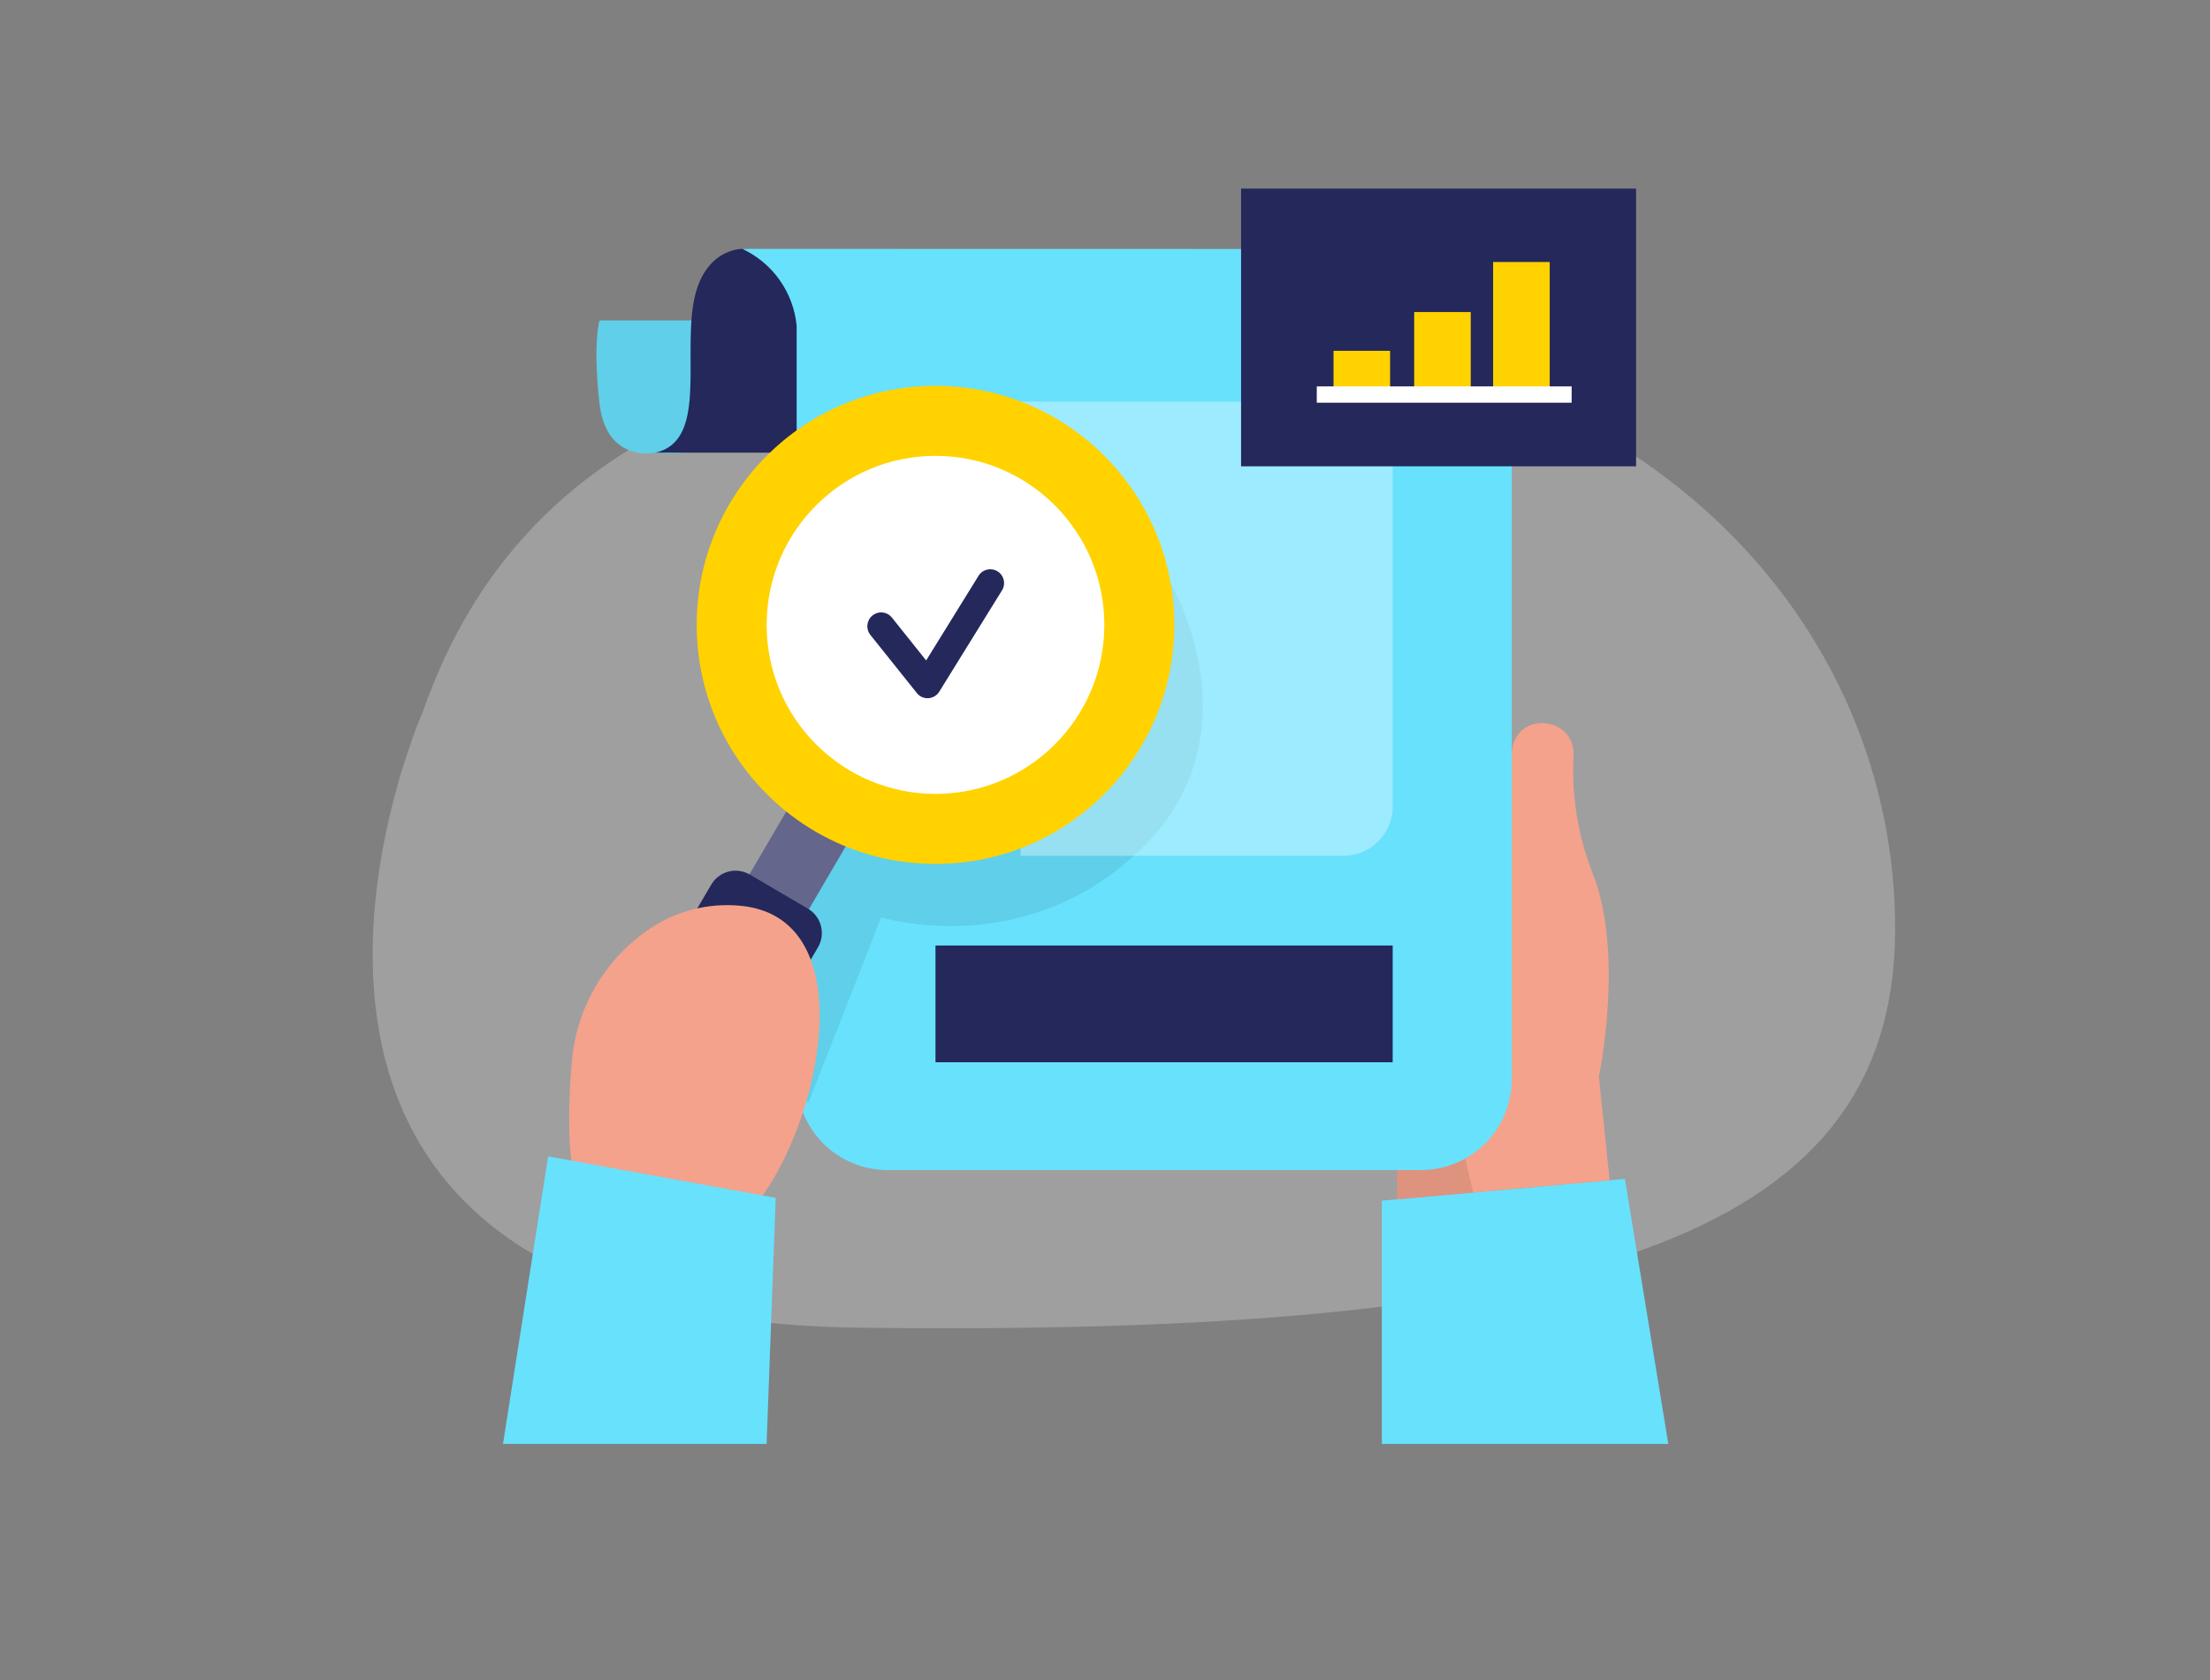 <svg width="167" height="127" viewBox="0 0 167 127" fill="none" xmlns="http://www.w3.org/2000/svg">
<rect x="0" y="0" width="167" height="127" fill="#808080" stroke="none"/>
<g id="Take">
<path id="Vector" opacity="0.3" d="M31.943 53.821C31.943 53.821 11.644 99.717 65.088 100.361C118.532 101.004 142.96 93.956 143.203 70.594C143.445 47.233 124.198 25.443 90.648 25.196C57.097 24.95 38.957 33.754 31.943 53.821Z" fill="#E6E6E6"/>
<path id="Vector_2" d="M104.421 109.144V90.753L122.787 89.11L126.068 109.144H104.421Z" fill="#68E1FD"/>
<path id="Vector_3" d="M101.01 81.376L105.569 87.798V90.653L121.634 89.215L120.82 81.376C120.82 81.376 122.787 72.037 120.328 65.958C119.233 63.14 118.748 60.122 118.904 57.103C119.025 54.323 115.034 53.683 114.311 56.376C113.932 58.287 113.77 60.235 113.827 62.183C113.838 63.166 113.633 64.139 113.226 65.034C112.245 67.204 110.608 71.464 111.589 73.851L109.698 83.165L101.01 81.376Z" fill="#F4A28C"/>
<path id="Vector_4" opacity="0.09" d="M109.698 83.145L111.322 90.139L105.569 90.653V87.798L101.01 81.376L109.698 83.145Z" fill="black"/>
<path id="Vector_5" d="M49.541 34.214C49.541 34.214 45.825 35.05 45.303 30.493C44.781 25.936 45.303 24.222 45.303 24.222H54.041C54.041 24.222 58.475 35.197 49.541 34.214Z" fill="#68E1FD"/>
<path id="Vector_6" opacity="0.08" d="M49.541 34.214C49.541 34.214 45.825 35.05 45.303 30.493C44.781 25.936 45.303 24.222 45.303 24.222H54.041C54.041 24.222 58.475 35.197 49.541 34.214Z" fill="black"/>
<path id="Vector_7" d="M56.095 18.812C56.095 18.812 53.064 18.737 52.38 23.047C51.695 27.358 53.356 33.332 49.541 34.214H60.199C60.199 34.214 66.758 19.08 56.095 18.812Z" fill="#24285B"/>
<path id="Vector_8" d="M62.75 18.812H56.095C57.224 19.34 58.196 20.152 58.915 21.169C59.635 22.187 60.077 23.374 60.199 24.615V81.573C60.199 83.394 60.922 85.141 62.208 86.43C63.495 87.718 65.24 88.442 67.059 88.442H107.381C108.282 88.442 109.173 88.264 110.005 87.918C110.837 87.573 111.593 87.067 112.23 86.429C112.867 85.791 113.371 85.034 113.716 84.201C114.06 83.368 114.237 82.475 114.236 81.573V26.388C114.236 25.394 114.041 24.41 113.661 23.491C113.281 22.573 112.724 21.738 112.022 21.036C111.319 20.333 110.486 19.776 109.569 19.396C108.651 19.016 107.668 18.82 106.675 18.821L62.75 18.812Z" fill="#68E1FD"/>
<path id="Vector_9" opacity="0.08" d="M88.46 44.097C88.46 44.097 95.14 55.385 86.335 64.068C77.53 72.751 66.587 69.336 66.587 69.336L61.072 83.4L57.056 78.441L61.506 66.489L64.587 60.013L77.112 54.653L88.46 44.097Z" fill="black"/>
<path id="Vector_10" opacity="0.35" d="M77.125 30.355H101.519C102.506 30.355 103.452 30.748 104.15 31.446C104.847 32.145 105.239 33.093 105.239 34.08V60.962C105.239 61.95 104.847 62.897 104.15 63.596C103.452 64.295 102.506 64.687 101.519 64.687H77.125V30.355Z" fill="white"/>
<path id="Vector_11" d="M65.209 61.738L60.729 59.108L55.735 67.637L60.216 70.268L65.209 61.738Z" fill="#24285B"/>
<path id="Vector_12" opacity="0.29" d="M65.209 61.738L60.729 59.108L55.735 67.637L60.216 70.268L65.209 61.738Z" fill="white"/>
<path id="Vector_13" d="M70.691 65.302C80.657 65.302 88.736 57.212 88.736 47.233C88.736 37.254 80.657 29.164 70.691 29.164C60.725 29.164 52.647 37.254 52.647 47.233C52.647 57.212 60.725 65.302 70.691 65.302Z" fill="#FFD200"/>
<path id="Vector_14" d="M70.691 60.009C77.738 60.009 83.45 54.289 83.45 47.233C83.45 40.177 77.738 34.457 70.691 34.457C63.645 34.457 57.932 40.177 57.932 47.233C57.932 54.289 63.645 60.009 70.691 60.009Z" fill="white"/>
<path id="Vector_15" d="M61.049 68.683L56.662 66.108C55.645 65.511 54.338 65.852 53.742 66.87L45.379 81.156C44.783 82.174 45.124 83.483 46.141 84.079L50.527 86.654C51.544 87.251 52.851 86.91 53.447 85.892L61.81 71.606C62.406 70.588 62.065 69.279 61.049 68.683Z" fill="#24285B"/>
<path id="Vector_16" d="M43.207 80.306C43.361 78.351 43.939 76.454 44.902 74.747C45.864 73.04 47.188 71.564 48.781 70.423C50.892 68.886 53.501 68.193 56.095 68.479C64.312 69.399 62.608 81.79 58.6 88.835C54.592 95.879 48.693 96.799 45.09 93.12C42.735 90.72 42.84 84.457 43.207 80.306Z" fill="#F4A28C"/>
<path id="Vector_17" d="M41.42 87.409L38.009 109.144H57.928L58.617 90.54L41.42 87.409Z" fill="#68E1FD"/>
<path id="Vector_18" d="M70.094 52.776C69.938 52.777 69.783 52.742 69.642 52.674C69.501 52.606 69.377 52.506 69.28 52.383L65.769 47.989C65.683 47.882 65.62 47.759 65.582 47.627C65.544 47.495 65.532 47.357 65.547 47.22C65.563 47.084 65.605 46.952 65.671 46.832C65.737 46.711 65.826 46.605 65.934 46.52C66.041 46.434 66.164 46.37 66.296 46.333C66.427 46.294 66.565 46.283 66.702 46.298C66.838 46.313 66.97 46.355 67.09 46.422C67.21 46.488 67.316 46.578 67.401 46.685L69.986 49.921L73.927 43.55C73.997 43.429 74.09 43.323 74.202 43.239C74.313 43.155 74.441 43.094 74.576 43.06C74.711 43.026 74.852 43.02 74.99 43.041C75.128 43.062 75.26 43.111 75.379 43.185C75.498 43.258 75.6 43.355 75.681 43.469C75.762 43.583 75.819 43.712 75.849 43.849C75.879 43.985 75.881 44.127 75.856 44.264C75.831 44.401 75.778 44.532 75.701 44.649L70.975 52.283C70.885 52.426 70.763 52.546 70.618 52.632C70.472 52.718 70.308 52.767 70.14 52.776H70.094Z" fill="#24285B"/>
<path id="Vector_19" d="M105.239 71.468H70.691V80.293H105.239V71.468Z" fill="#24285B"/>
<path id="Vector_20" d="M123.63 14.256H93.783V35.247H123.63V14.256Z" fill="#24285B"/>
<path id="Vector_21" d="M105.043 26.517H100.768V29.356H105.043V26.517Z" fill="#FFD200"/>
<path id="Vector_22" d="M111.138 23.587H106.863V29.356H111.138V23.587Z" fill="#FFD200"/>
<path id="Vector_23" d="M117.105 19.803H112.829V29.36H117.105V19.803Z" fill="#FFD200"/>
<path id="Vector_24" d="M118.762 29.206H99.503V30.439H118.762V29.206Z" fill="white"/>
</g>
</svg>
